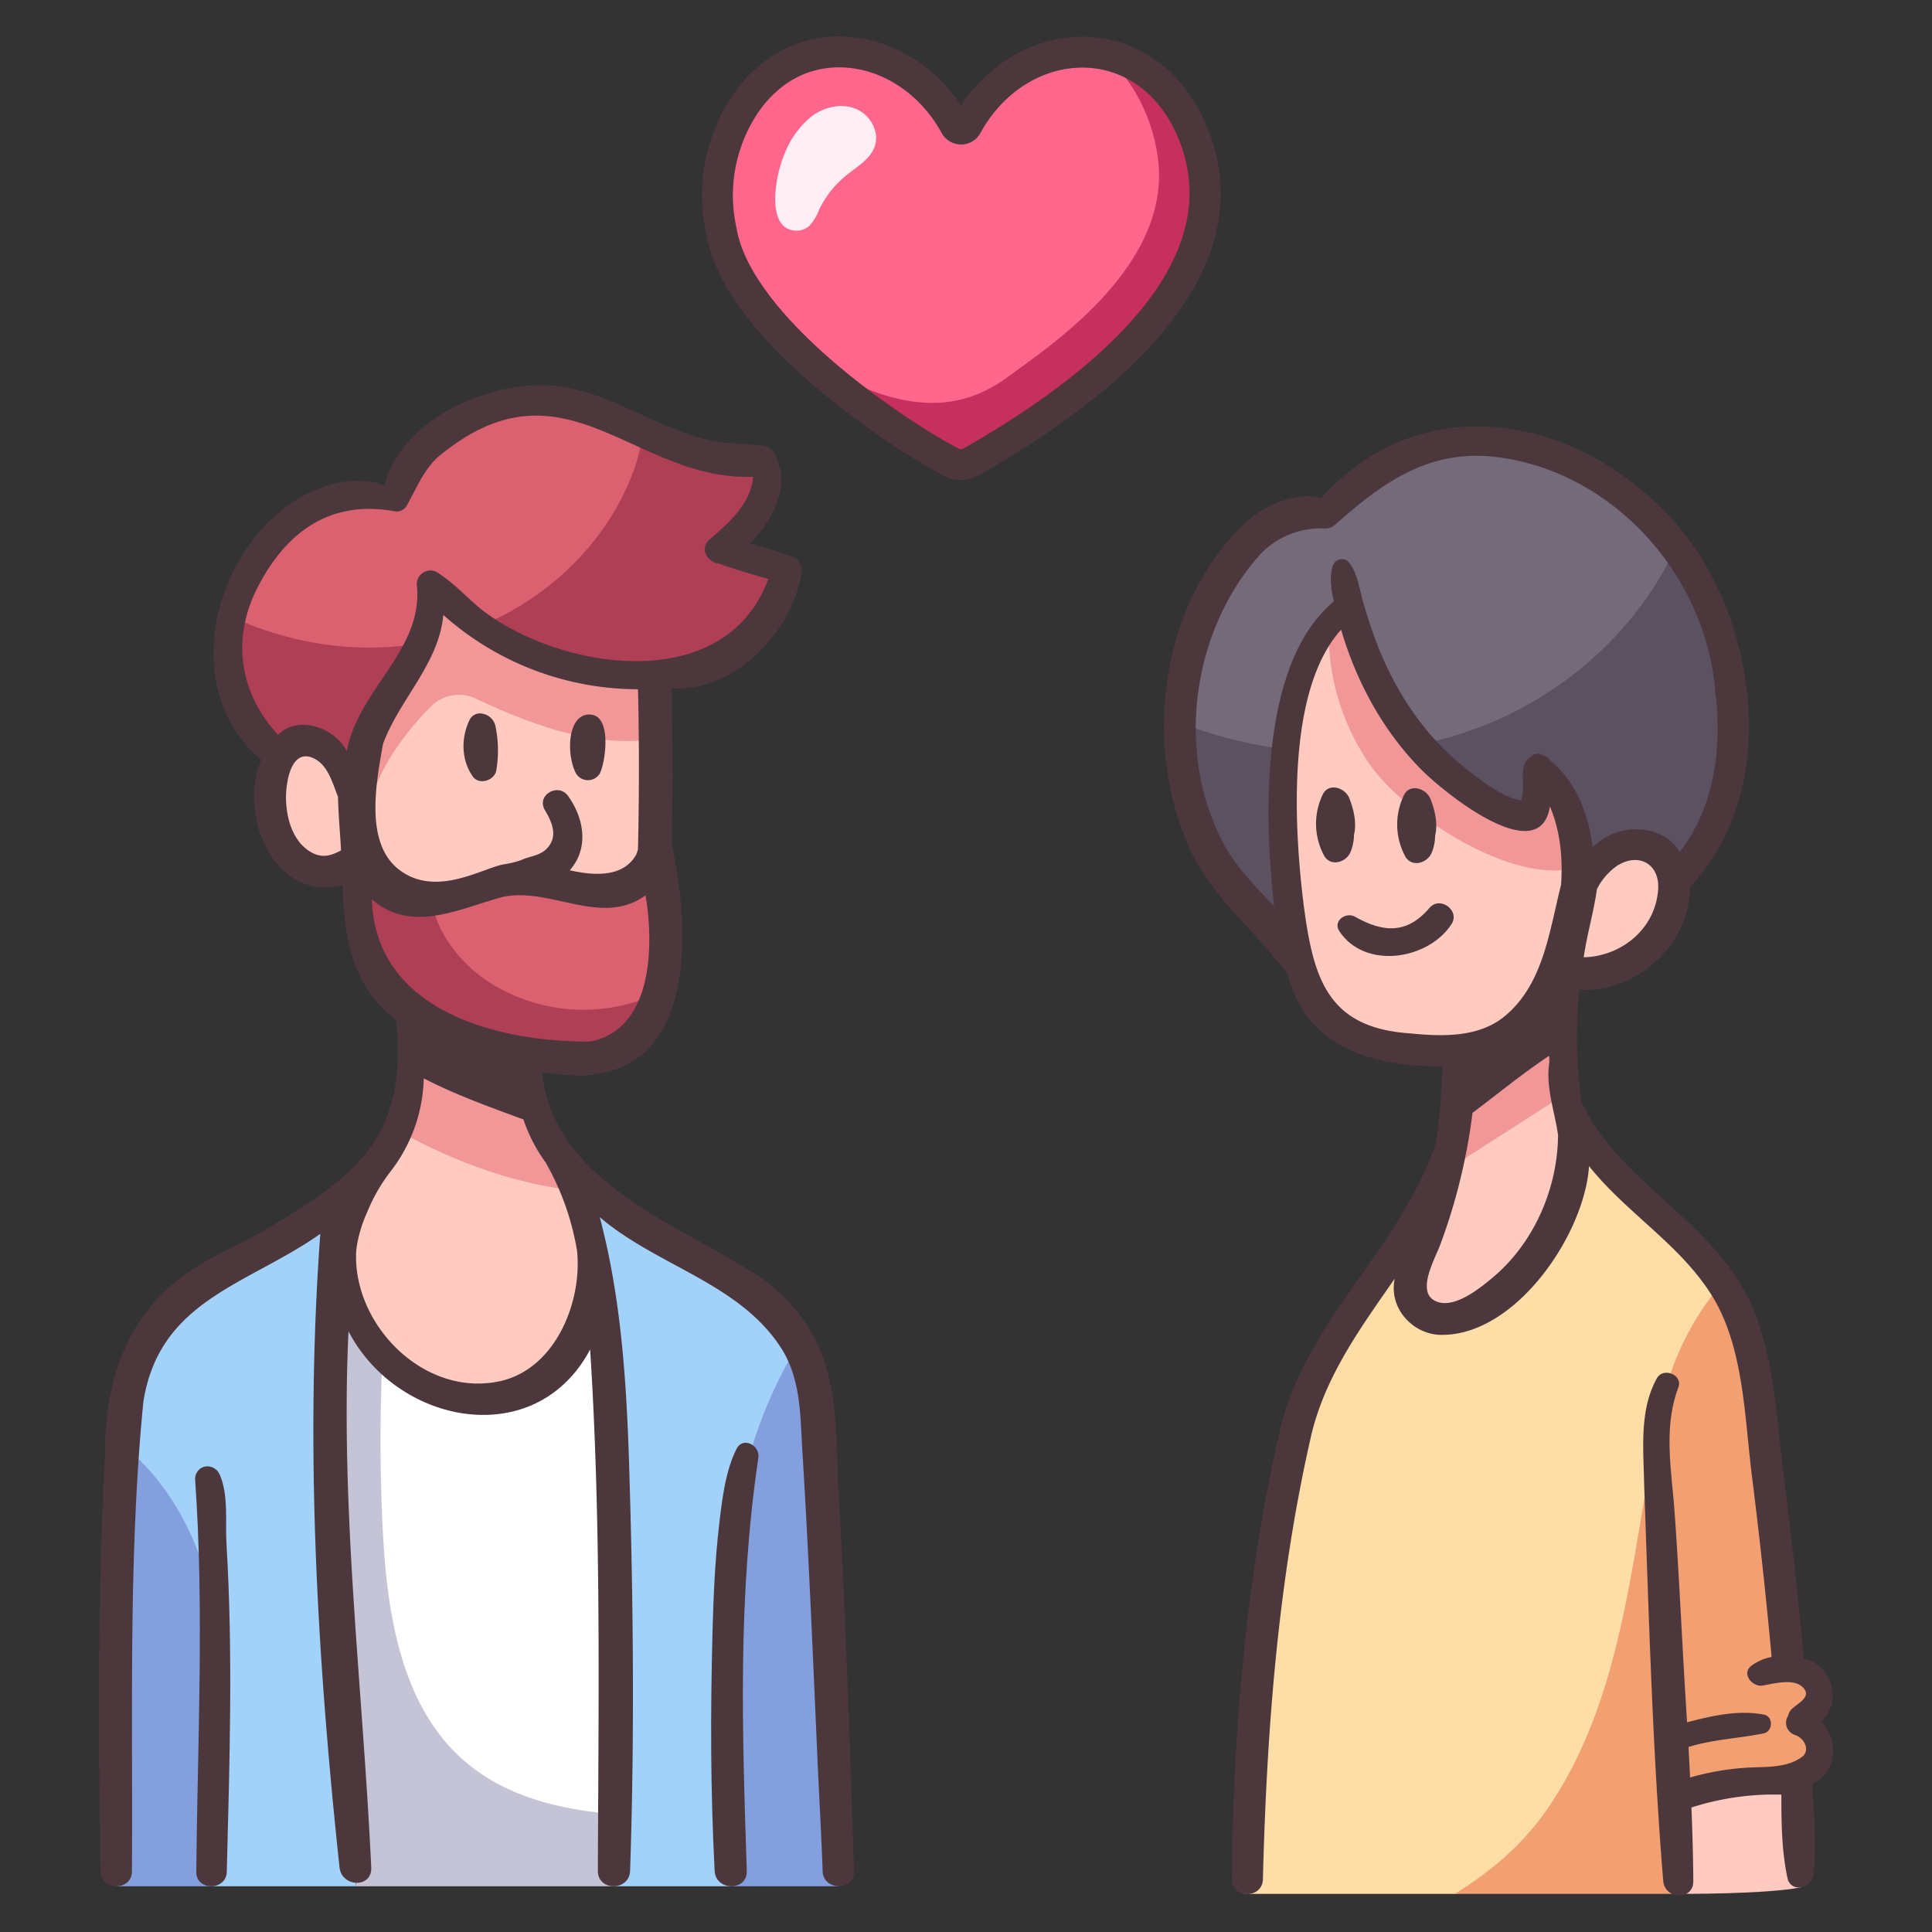 <?xml version="1.0" encoding="UTF-8" standalone="no"?> <svg id="icon" xmlns="http://www.w3.org/2000/svg" viewBox="0 0 500 500"><rect x="0" y="0" width="500" height="500" fill="#333333" stroke="none"/><path d="M322.073,490.127h54.432c26.75-3.107,57.731-15.695,89.61-30.293,0,0,9.913-4.214,0-13.915,0,0,12.661-4.132-3.36-15.149l-10.147-84.713s-10.147-26.705-28.3-34.981l-17.146-20.323-45.98,36.368s-22.944,25.879-25.569,40.3S322.073,490.127,322.073,490.127Z" style="fill:#ffdda6"/><path d="M434.622,490.127l31.493-30.293s9.913-4.214,0-13.915c0,0,12.661-4.132-3.36-15.149-2.626-38-8.182-76.123-16.641-99.006,0,0-11.492,11.431-15.894,31.276-7.822,35.264-8.915,73.612-28.832,103.744a71.214,71.214,0,0,1-12.066,13.924,95.7,95.7,0,0,1-12.817,9.419Z" style="fill:#f29f72"/><path d="M92.223,488.158H55.549l-25.265-6.944,1.052-115.975s1.047-21.111,26.765-33.387S88.259,313.8,88.259,313.8,79.632,434.725,92.223,488.158Z" style="fill:#a2d2f9"/><path d="M54.164,411.15c-3.4-14.518-11.241-28.573-22.9-37.51l-.98,114.518H55.549C56.333,464.353,57.411,425.035,54.164,411.15Z" style="fill:#839fdd"/><path d="M159.409,488.158h29.566l28.158-5.282-5.248-94.543s-1.389-44.247-13.069-47.906-53.063-36.6-53.063-36.6,12.1,42.513,12.1,84.5S159.409,488.158,159.409,488.158Z" style="fill:#a2d2f9"/><path d="M211.885,388.333s-.787-25.045-6.151-39.008A118.439,118.439,0,0,0,191.117,389c-1.94,11.184-2.254,22.58-2.465,33.929q-.48,25.744-.294,51.5a129.677,129.677,0,0,0,.617,13.734h28.158Z" style="fill:#839fdd"/><path d="M92.223,485.6h67.186s4.2-106.679-4.2-144.348-68.953-6.21-68.953-6.21S86.423,454.85,92.223,485.6Z" style="fill:#fff"/><path d="M159.96,469.561c-14.4-1.055-28.745-4.379-39.55-13.628-16.46-14.091-20.2-37.812-21.318-59.45a459.936,459.936,0,0,1,.536-56.221l2.249-3.9c2.978-2.079,4.221-5.624,4.047-9.245a138.215,138.215,0,0,0-19.673,8.116s.171,121.686,5.972,152.921h67.186S159.689,480.929,159.96,469.561Z" style="fill:#c4c4d6"/><path d="M202.87,148.97l-15.548-6.339s12.844-4.541,9.8-22.381c0,0-19.938,2.778-31.769-8.376s-44.918-20.279-62,17.575l-.862-.338s-18.03-10.145-32.32,11.492-15.674,43.479,2.239,56.045S93.024,232.93,93.024,232.93s-3.38,38.812,47.994,42.191c0,0,33.461,6.422,30.757-28.39s-2.037-71.315-2.037-71.315S194.758,173.56,202.87,148.97Z" style="fill:#db6170"/><path d="M202.87,148.97l-15.548-6.339s12.844-4.541,9.8-22.381c0,0-18.9,2.628-30.815-7.529a50.044,50.044,0,0,1-3.55,12.183c-8.7,20.36-27.915,35.568-49.462,40.658-17.4,4.111-36.026,1.823-52.382-5.48-4.092,14.553-.988,27.811,11.492,36.566,9.233,6.477,14.419,15.911,17.283,23.538q.987-.549,1.962-1.1c17.484-9.805,36.042-18.851,56.016-20.545a80.306,80.306,0,0,1,22.1,1.219c-.209-14.423-.029-24.347-.029-24.347S194.758,173.56,202.87,148.97Z" style="fill:#af3f54"/><path d="M170.8,259.713a16.746,16.746,0,0,0-2.3-1.905,45.347,45.347,0,0,1-39.987-2.449,36.59,36.59,0,0,1-13.357-12.935,26.838,26.838,0,0,1-3.463-18.084l-.315.229c-3.684-4.416-10.462-5.179-15.868-3.218a23.153,23.153,0,0,0-4.611,2.338,55.668,55.668,0,0,1,2.127,9.241s-3.38,38.812,47.994,42.191C141.018,275.121,165.233,279.763,170.8,259.713Z" style="fill:#af3f54"/><path d="M369.877,253.837s-49.525.613-60.559-41.169-3.129-66.311,31.272-78.8c0,0,14.541-22.744,47.216-20.068s54.974,43.825,54.974,43.825,17.977,41.3-11.08,67.64Z" style="fill:#756a7a"/><path d="M442.78,157.626a114.326,114.326,0,0,0-9.8-14.471c-10.152,20.87-28.965,37.186-50.739,45.291-22.566,8.4-47.992,8.2-70.882.722-2.2-.717-4.392-1.52-6.536-2.435a133.165,133.165,0,0,0,4.491,25.935c11.034,41.782,60.559,41.169,60.559,41.169L431.7,225.266C460.757,198.926,442.78,157.626,442.78,157.626Z" style="fill:#5b5160"/><path d="M90.689,203.611s-4.407-15.181-14.936-11.019-2.938,25.955-2.938,25.955,6.611,13.467,17.874,6.366a20.962,20.962,0,0,0,24,8.57c16.16-4.652,28.4-2.693,28.4-2.693s25.71,7.835,26.445-8.815-.735-45.054-.735-45.054-39.982-.012-54.113-22.281l-7.346,11.753S90.444,191.858,90.689,203.611Z" style="fill:#ffcac0"/><path d="M168.8,176.921s-39.982-.012-54.113-22.281l-7.346,11.753s-11,16.58-15.116,29.158a115.863,115.863,0,0,1,.965,21.329l1,2.583c-.233-8.154,2.461-16.213,6.673-23.2a72.818,72.818,0,0,1,10.712-13.454,10.178,10.178,0,0,1,11.519-2.021c12.03,5.581,24.482,10.56,37.649,10.962a55.984,55.984,0,0,0,8.643-.419C169.116,183.075,168.8,176.921,168.8,176.921Z" style="fill:#f29797"/><path d="M107.749,272.781l29.908,11.555s1.172,10.849,7.916,17.886,9.676,30.787,8.5,34.306-17.3,23.979-17.3,23.979-22.671,3-34.892-5.507c-14.84-10.325-16.14-37.094-12.315-38.356l16.127-27.91Z" style="fill:#ffcac0"/><path d="M149.158,308.163a20.058,20.058,0,0,0-3.585-5.941c-6.744-7.037-7.916-17.886-7.916-17.886l-29.908-11.555L105.7,288.734,103.35,292.8C117.63,300.717,133.16,306.388,149.158,308.163Z" style="fill:#f29797"/><path d="M350.7,157.626s3.044,39.2,43.553,52.825a11.309,11.309,0,0,0,3.943-9.32s12.029,11,11.67,25.177c0,0,6.649-12.632,15.217-7.97a15.887,15.887,0,0,1,8.014,11.027,13.462,13.462,0,0,1-3.873,12.547c-4.6,4.406-12.907,10.239-24.216,9.5a83.1,83.1,0,0,0,2.151,39.34s-.717,38-25.812,47.679-13.264-19-13.264-19,12.315-21.605,8.129-46.651l-16.732-1.605s-21.928,1.347-23.87-30.585C335.609,240.591,320.052,169.329,350.7,157.626Z" style="fill:#ffcac0"/><path d="M405.207,283.06a85.74,85.74,0,0,1-1.43-22.02q-12.632,7.973-25.588,15.413l-1.4.8a73.719,73.719,0,0,1-2.318,25.544Z" style="fill:#f29797"/><path d="M406.309,224.871a5.682,5.682,0,0,0,2.206-.453,3.354,3.354,0,0,0,1.166-1.8c-1.5-12.35-11.486-21.483-11.486-21.483a11.309,11.309,0,0,1-3.943,9.32c-40.509-13.622-43.553-52.825-43.553-52.825a21.815,21.815,0,0,0-6.806,4.169,59.849,59.849,0,0,0,10.186,35.433C363.075,210.588,390.079,228.129,406.309,224.871Z" style="fill:#f29797"/><path d="M434.622,463.754s11.023-5.822,29.131-3.275l2.362,27.947c-8.838,1.835-31.493,1.7-31.493,1.7Z" style="fill:#ffcac0"/><path d="M128.276,188.191a4.179,4.179,0,0,0-3.436-3.492,2.974,2.974,0,0,0-3.224,1.433c-2.51,5.037-2.125,10.9.822,14.922,1.547,2.112,5.408,1.023,5.982-1.579A30.756,30.756,0,0,0,128.276,188.191Z" style="fill:#4c373c"/><path d="M155.206,200.225c1.387-2.55,3.318-14.757-2.259-15.285-5.986-.566-6.553,9.956-3.926,15.142A3.6,3.6,0,0,0,155.206,200.225Z" style="fill:#4c373c"/><path d="M216.822,382.566c-.588-21.075-.662-36.9-18.819-51.148-21.274-14.5-54.451-24.509-57.729-53.782,4.766.23,9.8,1.341,14.333.25,26.275-3.805,23.468-40.116,19.246-59.5q.417-20.143-.066-40.287c15.937,1.351,31.385-14.656,33.584-29.635a3.818,3.818,0,0,0-2.606-4.548c-3.487-1.136-7.055-2.29-10.658-3.229,5.775-5.847,10.211-14.764,7-21.636a4.407,4.407,0,0,0-3.829-3.786c-5.3-.477-10.273-.374-15.477-1.78-12.693-3.374-23.672-11.626-36.832-13.476-16.68-2.332-41.06,7.864-45.49,25.651-6.685-2.657-14.892-.769-21.036,2.679-23.325,13.018-32.654,49.882-10.852,68.287-6.072,13.916,3.186,36.982,21.072,32.441.27,13.069,2.547,26.709,13.88,34.9,2.867,30.308-9.7,39.958-34.164,54.481-5.811,3.353-12.067,6.041-17.753,9.587-17.74,11.1-23.468,28.824-23.47,48.708-1.895,35.8-1.735,71.685-1.144,107.52.059,5.18,8.192,5.194,8.133,0,.263-40.415-.976-81.152,2.948-121.409,4.143-26.485,27-30.292,45.8-43.532-4,54.658-.837,109.63,4.989,164.045.61,5.042,8.382,5.36,8.2,0-2.157-46.247-8.065-92.443-5.889-138.835,12.536,24.187,48.408,31.292,62.533,4.722,2.875,44.632,2.174,90.21,2,134.909-.046,5.332,8.163,5.308,8.343,0,1.1-32.46.876-65.774-.049-98.235-.641-23.8-1.673-47.786-7.8-70.937,14.873,12.765,36.631,17.156,47.318,34.481,4.762,7.956,4.562,17.071,5.117,26.019,1.631,26.466,2.722,52.96,3.892,79.448.431,9.771,1.012,19.55,1.351,29.324.179,5.17,8.313,5.194,8.133,0C219.893,450.358,218.82,416.442,216.822,382.566Zm-69.715-176.45c-2.493-3.715-8.408-.393-6.092,3.528,1.714,2.9,3.314,6.325,1.017,9.373-1.864,2.473-4.578,2.408-7.145,3.564a22.087,22.087,0,0,1-4.269,1.068c-5.549.836-17.756,8.866-27.4,1.371-8.843-6.874-5.909-22.332-4.092-32.507,4.216-11.47,14.509-20.824,15.6-33.371a75.767,75.767,0,0,0,50.388,19.231q.477,20.714-.009,41.428-.191.677-.425,1.329c-3.369,6.046-11,5.5-17.229,4.1C152.459,219.556,151.181,211.9,147.107,206.116ZM66.012,153.328c7.233-14.894,18.672-24.1,35.922-21.046a3,3,0,0,0,3.458-1.659c2.417-4.315,4.061-8.568,7.692-12.122,32.839-27.691,50.711,6.107,81.839,4.877-.585,7.086-6.43,12.031-11.4,16.341-2.553,2.31-.407,5.836,2.394,6.1,4.215,1.526,8.572,2.76,12.894,4.032-10.685,29.209-50.77,24.171-71.948,9.544-5.006-3.37-8.936-8.437-14.076-11.461a3.518,3.518,0,0,0-4.881,3.724c1.579,16.676-15.248,26.828-18.153,42.74-3.247-6.226-12.642-9.357-17.8-4.241C62.524,180.019,59.873,166.554,66.012,153.328Zm14.1,66.978c-4.421-2.8-5.985-8.589-6.093-13.464-.086-3.832,1.1-13.276,7.031-10.649,3.764,1.667,4.932,6.247,6.43,10.043.073,4.611.552,9.27.776,13.855C85.687,221.445,83.259,222.3,80.115,220.306Zm16.112,12.405c10.17,8.989,22.643,2.462,33.723-.553,12.321-2.787,25.706,7.877,37.118-.451,2.217,13.086,1.885,34.852-14.431,37.859C128.425,269.659,97.125,261.475,96.227,232.711ZM128.16,357.686c-19.435,3.289-37.189-15.68-35.956-34.251a34.635,34.635,0,0,1,2.8-9.668,44.849,44.849,0,0,1,6.061-10.583,40.8,40.8,0,0,0,8.6-24.112c8.193,4.253,17.155,7.455,25.794,10.637a41.64,41.64,0,0,0,5.763,11.163,68.572,68.572,0,0,1,8.112,22.82C150.765,337.288,143.358,355.272,128.16,357.686Z" style="fill:#4c373c"/><path d="M58.639,399.989c-.41-5.857.6-12.67-1.716-18.24-1.393-3.353-6.1-2.907-6.446.857,2.412,33.817.644,67.878.317,101.807-.081,5,7.756,4.988,7.9,0C59.409,456.286,60.312,428.1,58.639,399.989Z" style="fill:#4c373c"/><path d="M190.618,374.964c-2.92,5.747-3.785,13.441-4.519,19.764-1.056,9.1-1.451,18.265-1.7,27.422-.542,21.614-.547,40.406.545,62,.244,5.332,8.566,5.362,8.321,0-1.189-36.456-2.362-70.63,2.986-106.809C196.812,374.142,192.317,371.619,190.618,374.964Z" style="fill:#4c373c"/><path d="M349.552,220.4a11.841,11.841,0,0,0,.855-4.327c.767-3.1-.092-6.687-1.226-9.531-1.062-2.662-5.332-4.129-6.864-.9a17.358,17.358,0,0,0,.289,15.663C344.226,224.474,348.489,223.218,349.552,220.4Z" style="fill:#4c373c"/><path d="M370.554,220.592a11.849,11.849,0,0,0,.855-4.327c.767-3.1-.092-6.688-1.226-9.531-1.062-2.663-5.332-4.129-6.865-.9a17.361,17.361,0,0,0,.29,15.663C365.228,224.668,369.491,223.412,370.554,220.592Z" style="fill:#4c373c"/><path d="M370.076,234.812c-5.9,7.045-12.141,6.591-19.612,2.321-2.333-1.078-5.536,1.281-3.848,3.849,6.617,10.066,23.073,7.434,29.055-1.853C377.863,235.726,372.859,231.886,370.076,234.812Z" style="fill:#4c373c"/><path d="M471.247,445.514c5.723-5.023,2.95-14.674-4.439-16.336-1.416-15.825-3.2-31.624-5.181-47.391-1.822-14.375-2.381-30.28-8.185-43.719-5.306-12.287-15.664-21.037-25.344-29.834-7.33-6.681-14.683-13.909-18.784-23.095a117.233,117.233,0,0,1-.574-29.01c14.6.934,28.719-11.608,28.612-26.569,24.892-26.1,17.17-74.156-7.344-98.09-25.042-24.765-63.046-30.4-88.117-2.542-5.829-1.779-13.224,1.431-17.644,4.719-22.816,19.361-28.638,55.763-17.629,82.87,5.259,14.564,17.815,23.576,26.664,35.736,4.936,19.079,22.3,23.8,40.08,23.749-.462,6.727-.572,13.364-1.864,20.08-9.166,27.3-34.325,46.249-40.521,75.194-8.484,37.462-11.9,76.691-12.152,115.037-.033,5.162,7.923,5.16,8.016,0,.988-38.668,3.917-77.712,12.653-115.474,3.762-15.136,12.722-27.334,21.466-39.937-1.569,7.2,4.046,13.951,11.22,14.534,19.613.981,37.89-25.741,39.063-43.653,9.886,12.432,24.245,20.657,32.388,34.487,7.67,13.15,7.884,30.757,9.743,45.517q2.955,23.475,5.121,47.039a12.56,12.56,0,0,0-5.264,2.289c-2.647,2.1.339,5.567,2.97,5.1,2.742-.484,7.726-1.827,10.125.232,3.021,2.592-1.218,4.415-2.709,5.941a2.917,2.917,0,0,0-.814,1.6,3.312,3.312,0,0,0,1.545,4.952c2.258.622,4.135,3.445,2.359,5.456-4.224,3.461-10.327,2.722-15.415,3.131a67.641,67.641,0,0,0-13.9,2.494q-.195-3.948-.414-7.9c6.421-2.006,13.024-2.19,19.541-3.544,2.331-.587,2.45-4.321,0-4.837-6.688-1.275-13.377.3-19.907,1.983-1.215-18.46-1.951-36.917-3.305-55.359-.826-10.548-2.773-21.129,1.05-31.306,1.224-3.258-3.923-5.328-5.569-2.347-4.629,8.378-3.42,18.528-3.278,27.748,1.231,34.11,2.152,68.334,4.934,102.352.458,4.894,7.818,5.1,7.782,0-.045-6.341-.231-12.688-.487-19.034a69.9,69.9,0,0,1,23.274-3.327c0,7.231.071,14.467,1.573,21.543.864,4.068,6.4,2.691,6.768-.916.736-7.723.1-15.562-.369-23.309.053-.04.106-.083.16-.124C475.688,458.52,475.777,449.865,471.247,445.514ZM429.126,230.206c-.718,10.31-9.632,17.311-19.261,17.539.85-5.924,2.588-11.712,3.423-17.636a16.323,16.323,0,0,1,5.217-6.053C424.121,220.524,429.586,223.594,429.126,230.206ZM316.661,218.338c-12.567-23.525-8.244-55.117,9.5-74.886a21.508,21.508,0,0,1,16.759-6.675,3.716,3.716,0,0,0,2.625-1c11.595-10.242,22.874-18.707,39.162-17.748,31.447,2.434,56.8,30.063,59.22,61.092,1.777,14.4-.2,29.689-9.179,41.325-4.745-7.552-16.2-7.571-22.527-1.213-.018-.046-.042-.087-.063-.131-1.1-8.82-4.518-16.992-10.853-22.165a3.121,3.121,0,0,0-2.013-1.471,2.414,2.414,0,0,0-3.219.476c-3.4,2.145-1.1,7.458-2.382,11.248-5.4-.93-12.19-6.508-15.746-9.471-10.524-8.7-17.895-20.664-22.449-33.433-1.063-2.96-2-5.954-2.86-8.979-.9-3.181-1.3-6.8-3.322-9.469a2.428,2.428,0,0,0-4.369.571c-.927,2.846-.463,6.122.247,9.229-19.275,16.121-18.016,55.746-15.457,78.892C324.974,229.488,320,224.608,316.661,218.338Zm48.315,49.1c-21.342-1.384-25.027-14.151-27.521-32.732-2.528-19.959-4.712-55.914,9.626-71.743,3.877,13.153,10.5,25.6,20.069,35.5,5.541,5.93,31.327,27.026,33.969,10.242C403.832,215.115,404.473,222,404,229c-3.079,12.141-4.556,25.607-14.483,33.913C382.749,268.575,373.256,268.264,364.976,267.443Zm21.067,63.408c-3.364,2.822-10.27,8.349-14.9,5.681-4.542-2.62.372-11,1.636-14.515a150.889,150.889,0,0,0,8.3-34c6.564-4.937,13-10.224,19.852-14.782.011.591.022,1.182.041,1.774-1.021,6.21,1.393,12.609,2.253,18.784C403.094,307.661,396.937,321.894,386.043,330.851Z" style="fill:#4c373c"/><path d="M304.176,31.184c-5.1-9.582-18.4-17.129-18.4-17.129-13.15-2.6-27.732,4.124-35.549,18.447a1.72,1.72,0,0,1-3.019,0c-7.1-12.963-21.008-21.145-35.19-18.616-19.641,3.641-29.81,27.285-25.328,45.949,1.981,11.652,11.882,23.73,23.237,34.03,0,0,30.184,17.706,36.628,20.981a5.2,5.2,0,0,0,4.994,0C274.016,102.05,325.718,72.913,304.176,31.184Z" style="fill:#ff668b"/><path d="M285.778,14.057s11.549,9.149,13.886,26.846c3.7,28.027-28.4,48.916-38.749,56.584-18.483,13.7-36.609,3.591-50.984-3.624,13.844,12.558,29.849,22.473,36.293,25.748a5.191,5.191,0,0,0,4.993,0c22.465-12.8,77.306-47.2,55.763-88.932C301.885,21.1,294.12,15.7,285.778,14.057Z" style="fill:#c6305f"/><path d="M221.48,28.156c-3.657-1.493-8-.511-11.207,1.794a22.6,22.6,0,0,0-7.023,9.371c-2.8,6.274-4.457,17.954.883,19.988a5.191,5.191,0,0,0,5.208-.746,12.646,12.646,0,0,0,2.645-4.3,26.075,26.075,0,0,1,7.093-8.934c2.792-2.251,6.256-4.191,7.355-7.605C227.644,33.966,225.136,29.65,221.48,28.156Z" style="fill:#ffeef3"/><path d="M248.7,124.252a9.146,9.146,0,0,1-4.342-1.1c-7.429-3.785-23.371-13.871-37.048-26.263l-.072-.063C192.93,83.844,184.7,71.669,182.773,60.638a46.81,46.81,0,0,1,6.22-35.122c5.441-8.379,13.361-13.907,22.3-15.564,14.184-2.525,28.78,4.363,37.427,17.322C257.46,14.127,272.23,7.3,286.553,10.13c.048.009.1.02.143.031,10.047,2.03,18.5,8.645,23.816,18.641l.022.043c11.207,21.709,10.359,55.682-57.337,94.242A9.337,9.337,0,0,1,248.7,124.252Zm-36.15-33.408c.023.019.046.04.068.06,13.047,11.833,28.646,21.7,35.414,25.141l.11.058a1.193,1.193,0,0,0,1.15,0C283.551,96.59,320.8,66.22,303.437,32.536c-4.189-7.863-10.732-13.032-18.427-14.554-.041-.008-.082-.016-.123-.026-12.006-2.315-24.5,4.293-31.147,16.462a5.709,5.709,0,0,1-5.019,2.98h0a5.714,5.714,0,0,1-5.024-2.987C237.1,22.366,224.653,15.7,212.723,17.823c-8.636,1.6-14.026,7.437-17.021,12.049a38.547,38.547,0,0,0-5.12,29.028c.021.087.039.175.054.263C192.186,68.275,199.764,79.229,212.554,90.844Zm34.165-60.259,0,.007Zm3.993-.018.008.013Z" style="fill:#4c373c"/></svg>